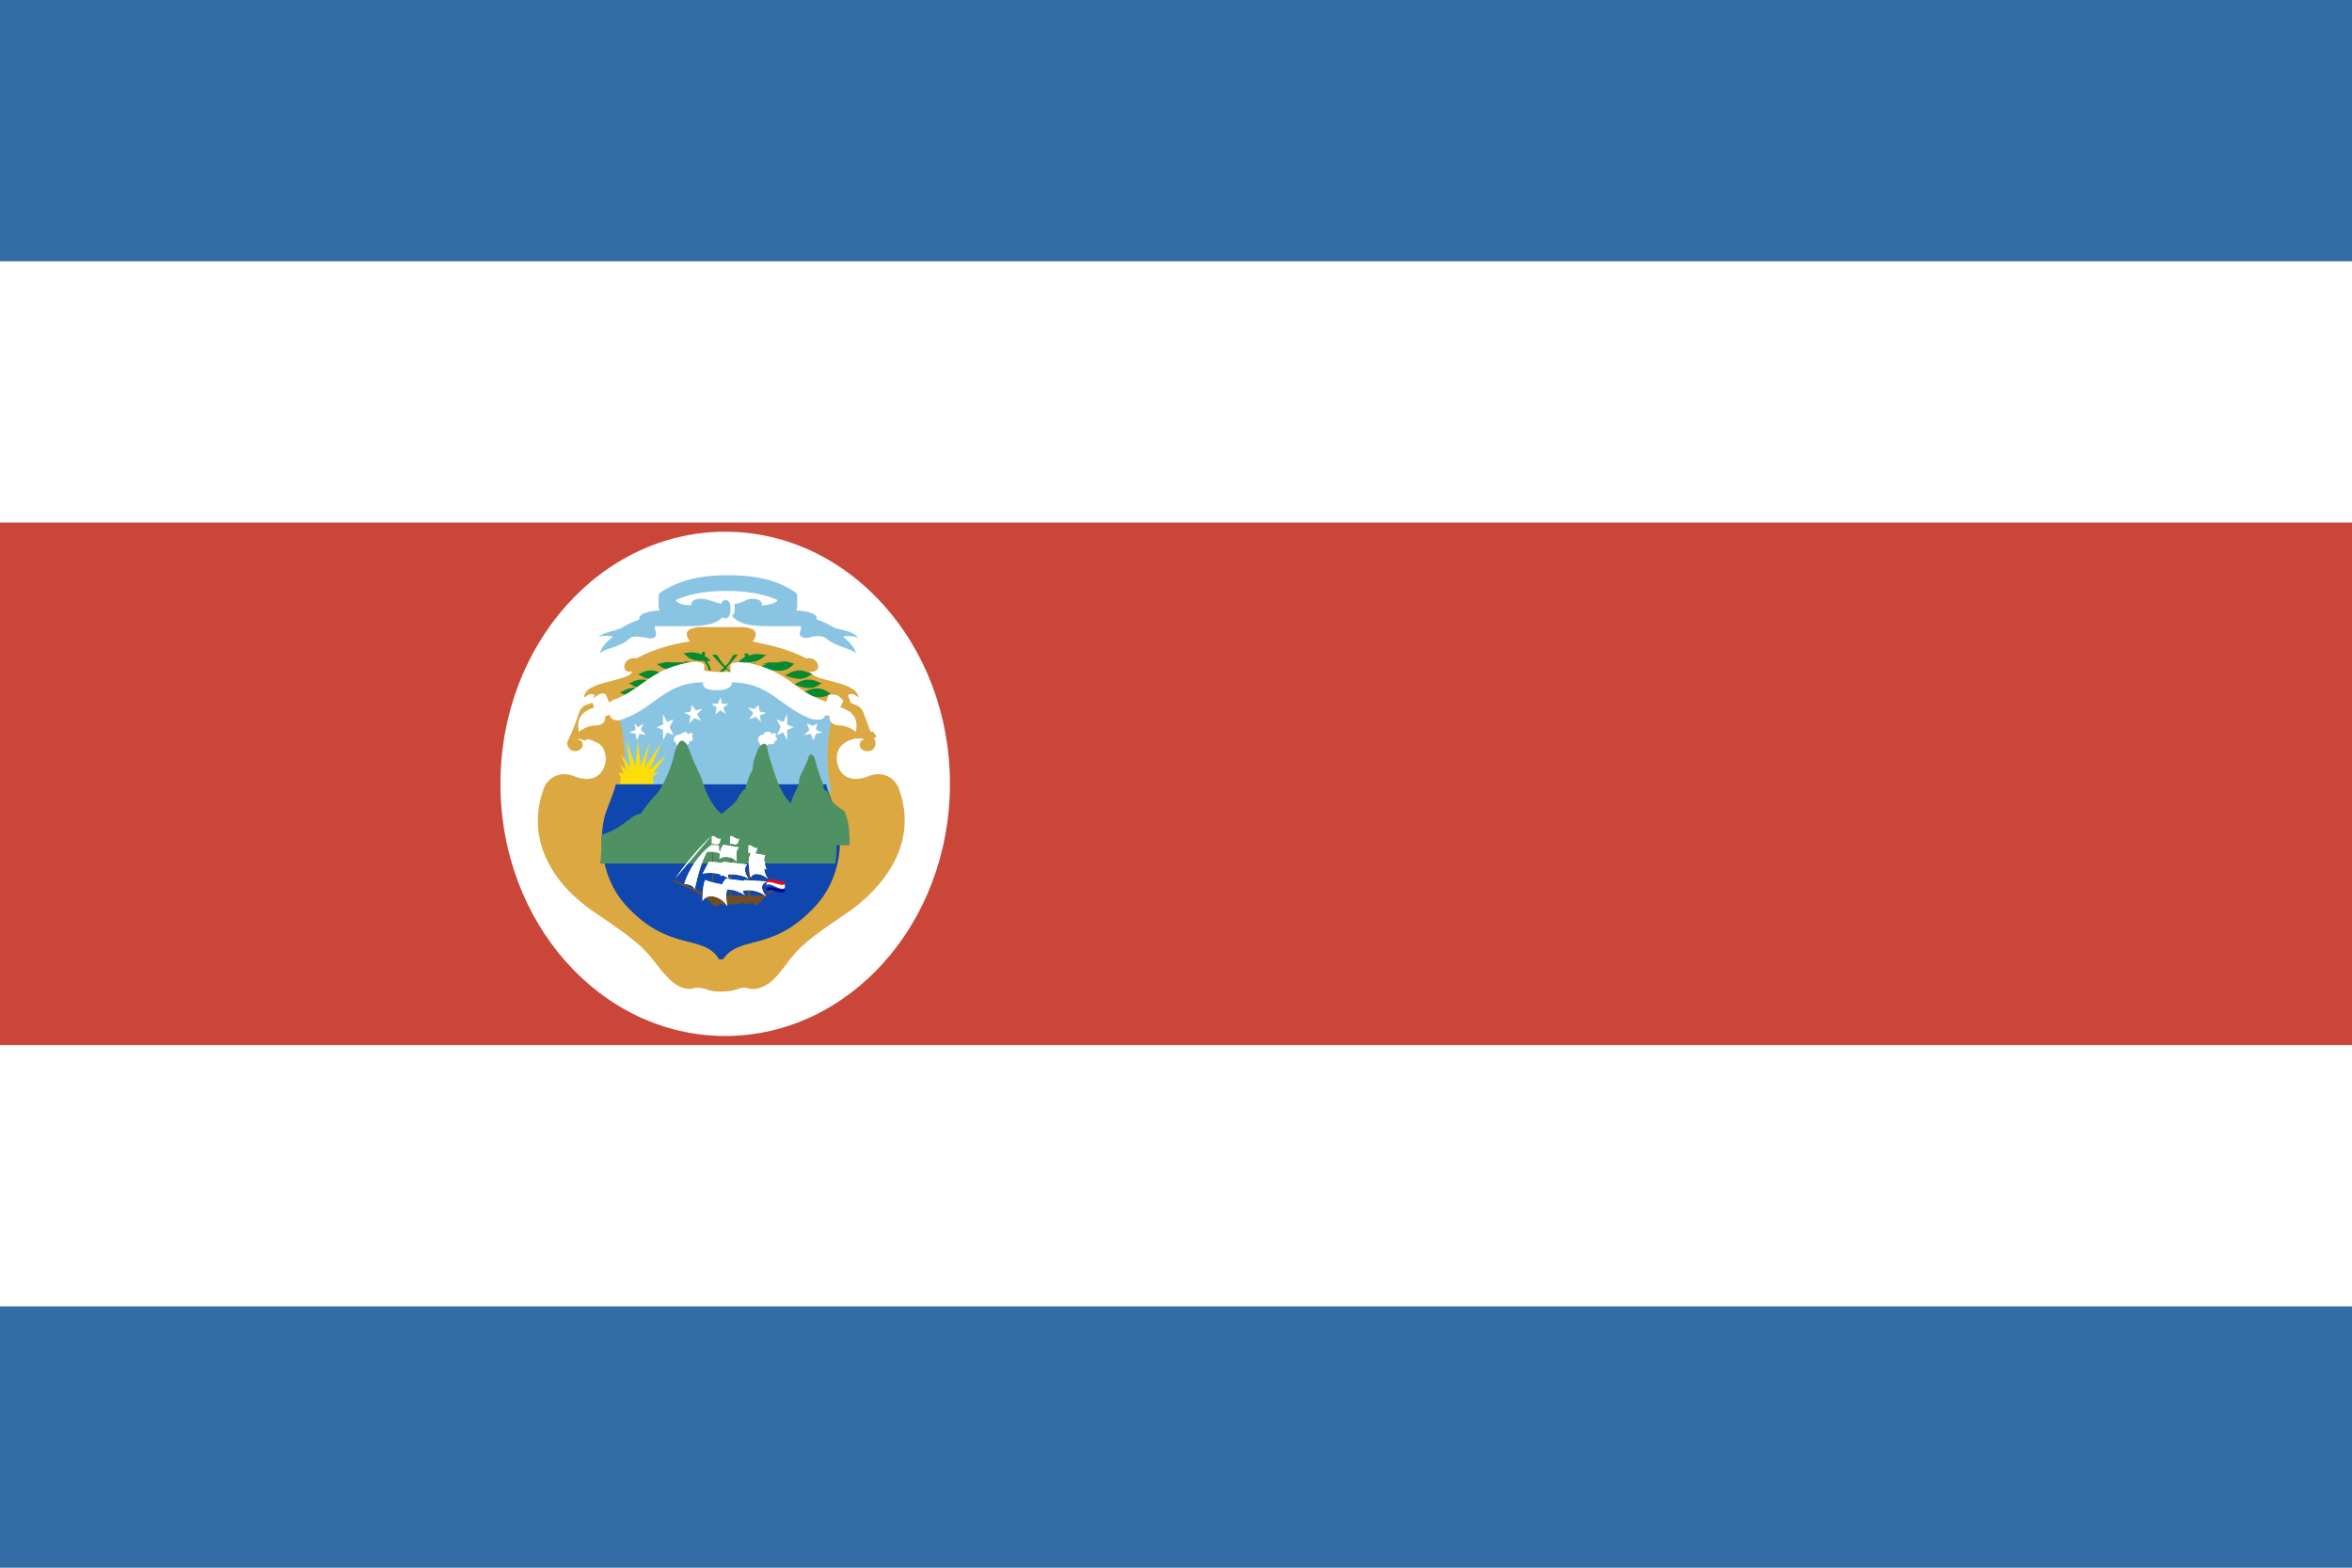 <?xml version="1.0" encoding="UTF-8" standalone="no"?>
<svg width="180px" height="120px" viewBox="0 0 180 120" version="1.1" xmlns="http://www.w3.org/2000/svg" xmlns:xlink="http://www.w3.org/1999/xlink">
    <!-- Generator: Sketch 40.2 (33826) - http://www.bohemiancoding.com/sketch -->
    <title>icon-flag-cr</title>
    <desc>Created with Sketch.</desc>
    <defs></defs>
    <g id="Page-1" stroke="none" stroke-width="1" fill="none" fill-rule="evenodd">
        <rect id="Rectangle-57" fill="#FFFFFF" x="0" y="0" width="180" height="120"></rect>
        <rect id="Rectangle-42_1_" fill="#CA4638" x="0" y="40" width="180" height="40"></rect>
        <rect id="Rectangle-42_2_" fill="#346DA6" x="0" y="0" width="180" height="20"></rect>
        <rect id="Rectangle-42_2_" fill="#346DA6" x="0" y="100" width="180" height="20"></rect>
        <ellipse id="Oval" fill="#FFFFFF" cx="55.5" cy="60" rx="17.2" ry="19.3"></ellipse>
        <polygon id="Shape" fill="#CEA849" points="44.8 56.7 45.3 56.2 44.2 56 43.9 56.4 44.8 56.7 44.8 56.7 44.8 56.7"></polygon>
        <polygon id="Shape" fill="#CEA849" points="66.2 56.7 65.7 56.2 66.8 56 67.1 56.4 66.2 56.7 66.2 56.7 66.2 56.7"></polygon>
        <path d="M54.9,48 L53.5,48 C52.6,48.1 52.3,48.4 52.8,49.1 C51.4,49.3 50,49.7 48.7,50.4 C48.3,50.3 47.9,50.5 47.8,50.9 C47.7,51.2 47.9,51.5 48.4,51.4 C48.1,52.2 44.7,52.1 44.7,53.4 C45,53.2 45.2,53 45.5,53.2 L45.3,53.8 C44.8,54 44.5,54 44.3,54.6 C44.1,55.2 43.8,56 43.6,56.4 C43.5,56.6 43.4,56.8 43.4,56.9 C43.4,57.1 43.6,57.5 44,57.5 C44.4,57.5 44.6,57.2 44.6,57 C44.6,56.8 44.5,56.6 44.1,56.6 C44.8,56.4 45.4,56.7 45.8,56.9 C46.4,57.3 46.5,58.2 46.2,58.8 C45.9,59.5 45.1,59.9 43.9,59.4 C42.9,59 41.9,59.5 41.6,60.4 C40.1,64.6 42.7,68 45.6,69.9 C48.7,72 49.2,72.5 50,73.5 C50.8,74.5 51.6,75.7 52.8,75.7 C53,75.7 53.2,75.6 53.3,75.6 C54.1,75.6 54.1,75.9 55.1,75.9 L55.1,75.9 L55.2,75.9 L55.3,75.9 L55.3,75.9 C56.3,75.9 56.4,75.6 57.1,75.6 C57.3,75.7 57.4,75.7 57.6,75.7 C58.8,75.7 59.6,74.6 60.4,73.5 C61.2,72.5 61.8,71.9 64.8,69.9 C67.7,67.9 70.3,64.5 68.8,60.4 C68.5,59.5 67.5,59 66.5,59.4 C65.3,59.9 64.5,59.5 64.2,58.8 C63.9,58.1 64,57.3 64.6,56.9 C65,56.6 65.6,56.4 66.3,56.6 C65.9,56.6 65.8,56.8 65.8,57 C65.8,57.3 66,57.5 66.4,57.5 C66.8,57.5 67,57.2 67,56.9 C67,56.8 67,56.6 66.8,56.4 C66.6,56 66.3,55.1 66.1,54.6 C65.9,54 65.5,54 65.1,53.8 L64.9,53.2 C65.2,53 65.5,53.2 65.7,53.4 C65.6,52.1 62.2,52.2 62,51.4 C62.4,51.5 62.7,51.2 62.6,50.9 C62.5,50.5 62.1,50.3 61.7,50.4 C60.4,49.7 59,49.4 57.6,49.1 C58.1,48.4 57.8,48.1 56.9,48 L55.5,48 L55.3,48 L54.9,48 L54.9,48 L54.9,48 L54.9,48 L54.9,48 L54.9,48 Z" id="Shape" fill="#DCA842"></path>
        <path d="M54.2,48 C55.6,48 55.3,49.4 54,49.5 C52.4,49.7 50.5,49.6 49.5,50" id="Shape"></path>
        <path d="M46,52.7 C47.1,52.4 48.2,52.6 48.9,52.3 C49.6,52 49.8,50.8 49,50.7" id="Shape"></path>
        <path d="M53,49.3 C53.2,49.2 53.5,49.2 53.6,49.1 C53.7,49 53.8,48.7 53.5,48.7" id="Shape"></path>
        <path d="M49,51.3 C49.2,50.8 49.2,50.5 48.8,50.7" id="Shape"></path>
        <path d="M57.5,48 C56.1,48 56.4,49.4 57.7,49.5 C59.3,49.7 61.2,49.6 62.2,50" id="Shape"></path>
        <path d="M65,52.7 C63.9,52.4 62.8,52.6 62.1,52.3 C61.4,52 61.2,50.8 62,50.7" id="Shape"></path>
        <path d="M58,49.3 C57.8,49.2 57.5,49.2 57.4,49.1 C57.3,49 57.2,48.7 57.5,48.7" id="Shape"></path>
        <path d="M62.3,51.3 C62.1,50.8 62.1,50.5 62.5,50.7" id="Shape"></path>
        <path d="M47.429,60.633 C47.829,59.233 48.029,57.433 47.429,55.133 C49.829,53.433 51.529,51.933 55.529,51.933 C59.429,51.933 61.329,53.133 63.629,55.133 C63.129,57.433 63.329,59.233 63.629,60.633 L47.429,60.633" id="Shape" fill="#89C5E3"></path>
        <path d="M48.829,56.633 L48.629,58.633 L48.629,58.633 L47.929,56.633 L48.229,58.733 L48.229,58.733 L47.529,57.733 L47.929,58.933 L47.429,58.533 L47.729,59.233 L47.729,59.233 L47.329,59.133 L47.529,59.533 C47.529,59.633 47.429,59.833 47.429,60.033 L47.429,60.033 L50.029,60.033 L50.029,60.033 C50.029,59.833 50.029,59.733 49.929,59.533 L50.429,59.033 L49.929,59.233 L49.929,59.233 C50.029,59.133 51.029,57.833 50.929,57.833 L49.729,58.933 L49.729,58.933 L50.629,56.833 L49.329,58.733 L49.329,58.733 L49.729,56.733 L49.029,58.633 L48.829,56.633 L48.829,56.633 L48.829,56.633 L48.829,56.633 L48.829,56.633 L48.829,56.633 Z" id="Shape" fill="#FCDD09"></path>
        <path d="M47.129,60.033 C46.929,60.833 46.629,61.433 46.429,62.033 C45.829,63.533 45.729,66.933 47.929,69.333 C51.229,72.933 53.829,71.433 55.029,73.433 L55.329,73.433 C56.629,71.533 59.129,72.933 62.429,69.333 C64.629,66.933 64.529,63.533 63.929,62.033 C63.729,61.433 63.429,60.833 63.229,60.033 L47.129,60.033" id="Shape" fill="#0F47AF"></path>
        <path d="M52.129,57.333 C52.129,57.133 51.729,57.133 51.729,56.833 C51.429,56.733 51.529,56.233 52.029,56.233 C52.129,56.133 52.629,55.833 52.629,56.233 C52.929,55.933 53.129,56.233 52.929,56.333 C53.029,56.433 53.129,56.833 52.729,56.733 C52.829,57.033 52.529,57.033 52.329,56.933 C52.329,57.033 52.329,57.133 52.229,57.133 C52.229,57.133 52.229,57.233 52.129,57.333 Z M58.529,57.333 C58.529,57.033 58.129,57.133 58.129,56.833 C57.929,56.833 57.929,56.233 58.429,56.233 C58.429,56.033 59.029,55.833 59.029,56.233 C59.229,55.933 59.529,56.233 59.329,56.333 C59.429,56.433 59.629,56.733 59.229,56.733 C59.429,56.933 59.029,57.033 58.829,56.933 C58.829,57.033 58.729,57.033 58.629,57.033 C58.529,57.133 58.629,57.233 58.529,57.333 Z M55.145,53.367 L54.945,53.867 L54.445,53.867 L54.845,54.167 L54.745,54.667 L55.145,54.367 L55.545,54.667 L55.345,54.167 L55.745,53.867 L55.245,53.867 L55.145,53.367 Z M52.945,53.967 L52.845,54.467 L52.345,54.567 L52.845,54.767 L52.745,55.367 L53.145,54.967 L53.645,55.167 L53.345,54.667 L53.745,54.267 L53.245,54.367 L52.945,53.967 Z M50.745,54.667 L50.745,55.467 L50.245,55.667 L50.745,55.867 L50.745,56.667 L51.045,56.067 L51.545,56.267 L51.245,55.667 L51.545,55.067 L51.045,55.267 L50.745,54.667 Z M48.545,55.367 L48.645,55.867 L48.145,56.067 L48.645,56.167 L48.745,56.667 L48.945,56.167 L49.445,56.267 L49.045,55.867 L49.245,55.367 L48.845,55.667 L48.545,55.367 Z M58.045,53.967 L58.145,54.467 L58.645,54.567 L58.145,54.767 L58.245,55.267 L57.845,54.867 L57.345,55.067 L57.645,54.567 L57.245,54.167 L57.745,54.267 L58.045,53.967 Z M60.245,54.667 L60.245,55.467 L60.745,55.667 L60.245,55.867 L60.245,56.667 L59.945,56.067 L59.445,56.267 L59.745,55.667 L59.445,55.067 L59.945,55.267 L60.245,54.667 Z M62.545,55.367 L62.445,55.867 L62.945,56.067 L62.445,56.167 L62.245,56.667 L62.045,56.167 L61.545,56.267 L61.945,55.867 L61.745,55.367 L62.245,55.567 L62.545,55.367 Z" id="Combined-Shape" fill="#FFFFFF"></path>
        <path d="M64.028,64.7 L65.029,64.7 C65.029,63.6 64.929,62.7 64.629,62.1 C64.329,61.9 64.029,61.7 63.729,61.4 C63.429,61.1 63.429,60.7 63.329,60.6 C63.229,60.5 63.029,60.5 63.029,60.3 C63.029,60.1 62.929,59.8 62.829,59.6 C62.729,59.4 62.429,58.4 62.329,58 C62.129,57.6 61.929,57.7 61.829,58.1 C61.729,58.4 61.629,58.6 61.429,59 C61.229,59.4 61.129,59.6 61.129,60 C61.029,60.4 60.629,60.9 60.529,61.5 C60.529,61.6 60.529,61.5 60.529,61.5 C60.529,61.6 60.529,61.6 60.529,61.5 C59.929,60.9 59.729,60.3 59.529,59.9 C59.229,59.1 58.829,57.9 58.729,57.3 C58.629,56.7 58.329,56.9 58.029,57.3 C57.829,57.8 57.629,58.3 57.629,58.6 C57.629,58.9 57.529,59.1 57.429,59.2 C57.329,59.4 57.129,60 57.029,60.4 C56.829,60.5 56.529,60.9 56.429,61.2 C56.229,61.5 55.729,61.9 55.229,62.3 C54.429,61.7 53.929,60.4 53.729,59.7 C53.429,58.9 53.229,58.7 52.829,57.6 C52.529,56.8 52.429,56.8 52.229,56.7 C52.029,56.6 51.729,57.1 51.529,58 C51.329,58.9 50.629,60.4 50.229,60.8 C49.929,61.1 49.429,61.7 49.029,62.3 C48.329,62.3 47.729,63.4 46.029,63.9 L46.029,64.3 C46.029,64.9 46.029,65.4 45.929,66.1 L63.929,66.1 C64.009,65.616 64.025,65.132 64.028,64.7 L64.028,64.7 Z" id="Combined-Shape" fill="#509164"></path>
        <path d="M64.329,62.6 C64.329,62.4 64.129,62.3 64.129,62.2 C64.129,62 63.829,62 63.729,62.1 L63.729,62.3 L63.729,62.4 C63.829,62.4 63.929,62.4 63.929,62.5 C63.929,62.6 63.929,62.5 64.029,62.4 C64.029,62.3 64.229,62.5 64.329,62.6 C64.229,62.6 64.229,62.7 64.329,62.6" id="Shape_139_" fill="#509164"></path>
        <path d="M63.029,62 C63.029,62.1 63.229,62.2 63.229,62.2 C63.329,62.2 63.429,62.3 63.429,62.3 C63.429,62.4 63.529,62.5 63.529,62.5 C63.629,62.5 63.529,62.6 63.429,62.6 C63.329,62.6 63.229,62.5 63.129,62.5 C63.129,62.6 63.129,62.7 63.029,62.6 C62.929,62.5 62.929,62.4 62.829,62.3 C62.929,62.3 62.929,62.3 62.929,62.2 C62.929,62.1 62.929,61.9 63.029,62" id="Shape_140_" fill="#509164"></path>
        <path d="M54.465,68.667 L54.565,64.267 C54.565,64.067 54.565,64.067 54.565,64.267 L54.565,68.767" id="Shape_149_" fill="#865800"></path>
        <path d="M54.465,68.667 L54.565,64.267 C54.565,64.067 54.565,64.067 54.565,64.267 L54.565,68.767" id="Shape_150_" fill="#704D25"></path>
        <path d="M55.865,68.567 L55.965,64.167 C55.965,63.967 55.965,63.867 55.965,64.167 L55.965,68.667" id="Shape_153_" fill="#865800"></path>
        <path d="M55.865,68.567 L55.965,64.167 C55.965,63.967 55.965,63.867 55.965,64.167 L55.965,68.667" id="Shape_154_" fill="#704D25"></path>
        <path d="M57.265,68.667 L57.365,64.267 C57.365,64.067 57.365,64.067 57.365,64.267 L57.365,68.767" id="Shape_157_" fill="#865800"></path>
        <path d="M57.265,68.667 L57.365,64.267 C57.365,64.067 57.365,64.067 57.365,64.267 L57.365,68.767" id="Shape_158_" fill="#704D25"></path>
        <path d="M57.965,69.267 C57.865,69.267 57.665,69.167 57.565,69.067 C57.465,69.167 56.965,69.267 56.765,69.067 C56.665,69.167 56.265,69.267 56.065,69.167 C55.865,69.267 55.465,69.267 55.165,69.167 C55.065,69.267 54.765,69.367 54.665,69.367 C54.465,69.067 53.865,68.567 53.465,68.367 C53.065,68.167 52.265,67.767 51.765,67.567 C51.465,67.467 51.265,67.267 51.765,67.467 C52.265,67.667 53.065,68.067 53.665,68.267 C54.465,68.667 57.665,68.567 58.165,68.567 C58.465,68.567 58.765,68.367 59.065,68.167 C59.265,68.067 59.265,68.167 59.065,68.267 C58.865,68.367 58.665,68.467 58.465,68.667 C58.365,68.967 58.065,69.067 57.965,69.267" id="Shape_161_" fill="#704D25"></path>
        <path d="M57.965,69.267 C57.865,69.267 57.665,69.167 57.565,69.067 C57.465,69.167 56.965,69.267 56.765,69.067 C56.665,69.167 56.265,69.267 56.065,69.167 C55.865,69.267 55.465,69.267 55.165,69.167 C55.065,69.267 54.765,69.367 54.665,69.367 C54.465,69.067 53.865,68.567 53.465,68.367 C53.065,68.167 52.265,67.767 51.765,67.567 C51.465,67.467 51.265,67.267 51.765,67.467 C52.265,67.667 53.065,68.067 53.665,68.267 C54.465,68.667 57.665,68.567 58.165,68.567 C58.465,68.567 58.765,68.367 59.065,68.167 C59.265,68.067 59.265,68.167 59.065,68.267 C58.865,68.367 58.665,68.467 58.465,68.667 C58.365,68.967 58.065,69.067 57.965,69.267 L57.965,69.267 L57.965,69.267 L57.965,69.267 L57.965,69.267 L57.965,69.267 L57.965,69.267 Z" id="Shape_162_" fill="#704D25"></path>
        <path d="M54.465,64.667 C53.465,65.367 52.665,66.667 52.365,67.667 C52.665,67.667 53.065,67.767 53.165,68.067 C53.465,66.667 53.865,65.367 54.465,64.667" id="Shape_181_" fill="#FFFFFF"></path>
        <path d="M60.065,67.967 C59.665,68.267 58.965,67.467 58.665,67.767 L58.665,67.467 C58.965,67.067 59.665,67.967 60.065,67.667 L60.065,67.967" id="Shape_187_" fill="#FFFFFF"></path>
        <path d="M60.065,67.667 C59.665,67.867 58.965,67.367 58.665,67.567 L58.665,67.367 C58.965,67.167 59.665,67.567 60.065,67.467 L60.065,67.667" id="Shape_189_" fill="#FF0016"></path>
        <path d="M60.065,68.267 C59.665,68.467 58.965,67.967 58.665,68.167 L58.665,67.967 C58.965,67.767 59.665,68.167 60.065,68.067 L60.065,68.267" id="Shape_193_" fill="#00009E"></path>
        <path d="M57.265,68.667 L57.365,64.267 C57.365,64.067 57.365,64.067 57.365,64.267 L57.365,68.767" id="Shape_203_" fill="#865800"></path>
        <path d="M57.265,68.667 L57.365,64.267 C57.365,64.067 57.365,64.067 57.365,64.267 L57.365,68.767" id="Shape_204_" fill="#704D25"></path>
        <path d="M57.965,69.267 C57.865,69.267 57.665,69.167 57.565,69.067 C57.465,69.167 56.965,69.267 56.765,69.067 C56.665,69.167 56.265,69.267 56.065,69.167 C55.865,69.267 55.465,69.267 55.165,69.167 C55.065,69.267 54.765,69.367 54.665,69.367 C54.465,69.067 53.865,68.567 53.465,68.367 C53.065,68.167 52.265,67.767 51.765,67.567 C51.465,67.467 51.265,67.267 51.765,67.467 C52.265,67.667 53.065,68.067 53.665,68.267 C54.465,68.667 57.665,68.567 58.165,68.567 C58.465,68.567 58.765,68.367 59.065,68.167 C59.265,68.067 59.265,68.167 59.065,68.267 C58.865,68.367 58.665,68.467 58.465,68.667 C58.365,68.967 58.065,69.067 57.965,69.267" id="Shape_207_" fill="#704D25"></path>
        <path d="M57.775,65.323 C57.862,65.276 57.934,65.152 57.965,64.867 C57.765,65.067 57.365,64.467 57.265,64.767 L57.265,65.367 C57.296,65.274 57.366,65.277 57.45,65.299 C57.275,65.671 57.268,66.124 57.35,66.502 C57.345,66.781 57.405,67.046 57.465,67.167 C57.665,66.667 58.465,66.967 58.765,67.267 C58.627,67.059 58.488,66.802 58.483,66.465 C58.551,66.497 58.613,66.532 58.665,66.567 C58.623,66.441 58.564,66.279 58.523,66.112 C58.535,66.065 58.549,66.017 58.565,65.967 L58.494,65.967 C58.466,65.784 58.474,65.604 58.565,65.467 L57.775,65.323 L57.775,65.323 Z M54.465,64.067 C54.565,63.767 54.965,64.367 55.165,64.167 C55.065,65.067 54.565,64.367 54.465,64.667 L54.465,64.067 L54.465,64.067 Z M55.865,64.067 C55.965,63.767 56.365,64.367 56.565,64.167 C56.465,65.067 55.965,64.367 55.865,64.667 L55.865,64.067 L55.865,64.067 Z M55.654,68.078 C55.939,68.073 56.286,68.159 56.59,68.291 C56.582,68.317 56.574,68.342 56.565,68.367 C56.586,68.346 56.608,68.327 56.632,68.309 C56.797,68.384 56.948,68.473 57.065,68.567 C56.941,68.484 56.868,68.349 56.861,68.192 C57.458,67.995 58.414,68.331 58.665,68.667 C58.365,68.267 58.065,67.767 58.665,67.467 C58.365,67.467 57.165,67.367 56.965,67.367 C56.952,67.386 56.94,67.406 56.927,67.427 L55.565,67.267 C55.424,67.408 55.327,67.549 55.264,67.7 C54.82,67.625 54.288,67.496 53.965,67.367 C53.765,67.867 53.765,68.667 53.765,68.967 C54.165,68.267 55.265,68.667 55.665,69.367 C55.59,69.064 55.514,68.477 55.654,68.078 L55.654,68.078 L55.654,68.078 Z M55.285,66.059 C55.309,66.027 55.336,65.996 55.365,65.967 L57.165,66.167 C56.865,66.567 57.065,66.867 57.265,67.267 C57.051,67.052 56.274,66.889 55.703,66.923 C55.711,67.049 55.733,67.169 55.765,67.267 C55.626,67.15 55.47,67.061 55.306,66.994 C55.251,67.014 55.204,67.038 55.165,67.067 C55.154,67.022 55.144,66.977 55.136,66.932 C54.641,66.776 54.109,66.798 53.765,66.867 C53.865,66.767 54.065,66.267 54.265,65.967 C54.514,65.967 54.919,66.005 55.285,66.059 L55.285,66.059 L55.285,66.059 Z M56.565,64.867 L55.365,64.667 C55.165,64.867 55.065,65.267 55.065,65.767 C55.265,65.467 56.165,65.567 56.365,65.967 C56.365,65.567 56.265,65.067 56.565,64.867 L56.565,64.867 Z" id="Combined-Shape" fill="#FFFFFF"></path>
        <path d="M54.099,65.208 C53.695,65.941 53.4,66.974 53.165,68.067 C53.115,67.917 52.99,67.817 52.84,67.754 C52.69,67.692 52.515,67.667 52.365,67.667 C52.665,66.667 53.465,65.368 54.464,64.667 C54.465,64.667 54.465,64.667 54.465,64.667 C54.465,64.667 54.464,64.668 54.464,64.668 C54.693,64.673 54.991,64.692 55.065,64.767 C54.984,64.847 55.034,65.059 55.109,65.243 C55.156,64.99 55.242,64.79 55.365,64.667 L56.565,64.867 C56.265,65.067 56.365,65.567 56.365,65.967 C56.165,65.567 55.265,65.467 55.065,65.767 C55.065,65.612 55.075,65.467 55.094,65.334 C54.808,65.217 54.409,65.185 54.099,65.208 C54.212,65.002 54.334,64.82 54.465,64.667 C54.465,64.667 54.465,64.667 54.464,64.667 L54.099,65.208 Z M55.654,68.078 C55.939,68.073 56.286,68.159 56.59,68.291 C56.582,68.317 56.574,68.342 56.565,68.367 C56.586,68.346 56.608,68.327 56.632,68.309 C56.797,68.384 56.948,68.473 57.065,68.567 C56.941,68.484 56.868,68.349 56.861,68.192 C57.458,67.995 58.414,68.331 58.665,68.667 C58.365,68.267 58.065,67.767 58.665,67.467 C58.365,67.467 57.165,67.367 56.965,67.367 C56.952,67.386 56.94,67.406 56.927,67.427 L55.565,67.267 C55.424,67.408 55.327,67.549 55.264,67.7 C54.82,67.625 54.288,67.496 53.965,67.367 C53.765,67.867 53.765,68.667 53.765,68.967 C54.165,68.267 55.265,68.667 55.665,69.367 C55.59,69.064 55.514,68.477 55.654,68.078 L55.654,68.078 Z M55.285,66.059 C55.309,66.027 55.336,65.996 55.365,65.967 L57.165,66.167 C56.865,66.567 57.065,66.867 57.265,67.267 C57.051,67.052 56.274,66.889 55.703,66.923 C55.711,67.049 55.733,67.169 55.765,67.267 C55.626,67.15 55.47,67.061 55.306,66.994 C55.251,67.014 55.204,67.038 55.165,67.067 C55.154,67.022 55.144,66.977 55.136,66.932 C54.641,66.776 54.109,66.798 53.765,66.867 C53.865,66.767 54.065,66.267 54.265,65.967 C54.514,65.967 54.919,66.005 55.285,66.059 L55.285,66.059 Z M57.35,66.502 C57.266,66.114 57.276,65.645 57.465,65.267 L58.565,65.467 C58.474,65.604 58.466,65.784 58.494,65.967 L58.565,65.967 C58.549,66.017 58.535,66.065 58.523,66.112 C58.564,66.279 58.623,66.441 58.665,66.567 C58.613,66.532 58.551,66.497 58.483,66.465 C58.488,66.802 58.627,67.059 58.765,67.267 C58.465,66.967 57.665,66.667 57.465,67.167 C57.405,67.046 57.345,66.781 57.35,66.502 L57.35,66.502 Z M54.465,63.967 C53.465,64.867 52.165,66.467 51.665,67.267 L54.465,63.967 L54.465,63.967 Z" id="Combined-Shape" fill="#FFFFFF"></path>
        <path d="M55.3,47.25 C54.701,47.845 53.821,47.933 52.408,47.933 L50.108,47.933 C50.108,48.133 50.208,48.333 50.208,48.533 C50.208,48.833 49.908,48.933 49.608,48.833 C49.208,48.833 48.508,48.533 48.108,48.933 C47.508,49.533 46.208,49.633 45.908,50.033 C46.008,49.533 46.408,49.133 46.908,48.733 C46.508,48.633 45.908,48.633 45.708,48.833 C46.208,48.333 47.108,48.333 47.608,48.033 C48.108,47.733 48.608,47.533 48.908,47.433 C48.908,47.233 49.008,47.133 49.108,47.033 C49.508,46.833 50.008,46.733 50.508,46.733 C50.408,46.633 50.408,46.533 50.408,46.433 L50.408,45.733 C50.408,45.433 50.408,45.433 50.708,45.233 C51.908,44.533 53.208,44.033 55.708,44.033 C58.208,44.033 59.608,44.533 60.708,45.233 C61.008,45.433 61.008,45.433 61.008,45.733 L61.008,46.433 C61.008,46.533 61.008,46.633 60.908,46.733 C61.408,46.733 62.008,46.833 62.308,47.033 C62.508,47.133 62.508,47.233 62.508,47.433 C62.908,47.533 63.308,47.733 63.808,48.033 C64.308,48.233 65.208,48.233 65.708,48.833 C65.508,48.733 65.008,48.633 64.508,48.733 C65.008,49.133 65.408,49.533 65.508,50.033 C65.208,49.633 64.008,49.533 63.308,48.933 C62.908,48.533 62.108,48.733 61.808,48.833 C61.408,48.833 61.208,48.733 61.208,48.533 C61.208,48.333 61.308,48.133 61.308,47.933 L59.008,47.933 C57.508,47.933 56.608,47.833 56.008,47.133 C56.308,47.033 56.208,46.433 56.208,46.233 C57.008,46.133 57.008,45.833 57.608,45.833 C58.208,45.833 58.308,46.133 58.308,46.233 L58.308,46.333 C58.708,46.333 59.308,46.233 59.508,45.933 C58.608,45.533 57.408,45.233 55.608,45.233 C53.808,45.233 52.608,45.533 51.708,45.933 C51.808,46.233 52.508,46.333 52.908,46.333 L52.908,46.233 C52.908,46.133 53.008,45.833 53.608,45.833 C54.1,45.833 54.495,46.027 55.174,46.224 C55.234,46.06 55.34,45.933 55.508,45.933 C55.908,45.933 55.908,46.333 55.908,46.633 C55.908,47.033 55.808,47.333 55.508,47.333 C55.208,47.333 55.508,47.333 55.508,47.333 C55.424,47.333 55.355,47.302 55.3,47.25 L55.3,47.25 Z" id="Combined-Shape" fill="#89C5E3"></path>
        <path d="M47.4,53 C47.8,53.1 48.1,53.6 49.5,52.9 C48.2,52.3 47.7,53 47.4,53 Z M48.1,52.3 C48.5,52.4 48.7,53 50.2,52.4 C49,51.6 48.4,52.3 48.1,52.3 Z M50.9,51.7 C49.7,50.9 49.1,51.6 48.8,51.6 C49.2,51.7 49.4,52.3 50.9,51.7 Z M54.4,51.3 C54.4,51.1 54.2,50.8 54.1,50.6 L54.2,50.6 L54.1,50.6 L54.4,50.6 C54.2,50.4 54.1,50.3 53.9,50.2 C54,50.1 54,50 53.9,49.9 C53.9,49.8 53.8,49.9 53.7,50 L53.7,50.1 C53,49.8 52.5,50 52.3,50 C52.6,50.2 52.7,50.6 53.9,50.6 L53.6,50.6 L53.9,50.6 C54,50.8 54.2,51 54.2,51.2 C53.8,51 53.4,50.7 53,50.6 L54.2,51.2 L54.2,51.3 L54.4,51.3 L54.4,51.3 Z M52,50.7 L51.7,50.7 L51.4,50.7 C50.8,50.6 50.4,50.9 50.2,50.8 C50.5,50.9 50.7,51.4 51.8,51.2 L51.9,51.2 C52.2,51.2 52.5,51.2 53,51.1 C52.7,50.9 52.5,50.7 52.3,50.6 L53,50.7 C52.7,50.8 52.4,50.7 52,50.7 Z M55.6,51.1 C55.9,50.8 56.2,50.4 56.5,50.1 C56.2,50.2 56.2,49.9 55.9,50.5 C55.8,50.7 55.7,50.8 55.5,51 C55.3,50.8 55.2,50.6 55.1,50.5 C54.8,49.9 54.7,50.2 54.5,50.1 C54.8,50.5 55.1,50.8 55.4,51.1 C55.1,51.4 54.8,51.7 54.5,51.9 L54.7,52 C54.9,51.8 55.2,51.5 55.6,51.2 C55.9,51.5 56.2,51.8 56.5,52 L56.7,51.9 C56.3,51.7 55.9,51.4 55.6,51.1 Z M61.5,53 C62.9,53.7 63.3,53.2 63.6,53.1 C63.3,53 62.8,52.3 61.5,53 Z M60.8,52.4 C62.3,53 62.6,52.4 62.9,52.3 C62.6,52.3 62,51.6 60.8,52.4 Z M62.2,51.6 C61.9,51.6 61.3,50.9 60.1,51.7 C61.6,52.3 61.8,51.7 62.2,51.6 Z M59.1,51.3 C60.3,51.5 60.5,51 60.8,50.8 C60.6,50.8 60.2,50.5 59.6,50.7 L59.3,50.7 L59,50.7 C58.6,50.7 58.3,50.9 58,50.9 L58.7,50.8 C58.5,50.9 58.2,51 58,51.3 L59.1,51.3 Z M58,50.7 C57.6,50.8 57.1,51.1 56.8,51.3 C56.9,51.1 57,50.9 57.1,50.7 L57.4,50.7 L57.1,50.7 C58.3,50.7 58.4,50.2 58.7,50.1 C58.5,50.2 57.9,49.9 57.3,50.2 L57.3,50.1 C57.2,50 57.1,50 57,50 L57,50.3 C56.8,50.4 56.7,50.5 56.5,50.7 L56.8,50.7 L56.7,50.7 L56.8,50.7 C56.7,50.9 56.5,51.1 56.5,51.4 L56.6,51.4 L56.6,51.3 L58,50.7 Z" id="Combined-Shape" fill="#078930"></path>
        <path d="M55.1,51.433 L55.9,51.433 L55.9,50.933 C55.9,50.733 56.4,50.633 57.2,50.733 C60.3,51.333 60.7,52.833 63,53.633 C63,53.633 63.1,53.633 63.2,53.733 C63.3,53.633 63.3,53.433 63.4,53.233 C63.4,53.133 63.8,53.133 64.1,53.233 C64.4,53.433 64.6,53.633 64.5,53.733 C64.4,53.933 64.4,54.033 64.3,54.133 C64.8,54.333 65.8,54.633 65.5,56.033 C65.2,55.733 64.6,55.533 64.3,55.533 C63.9,55.533 63.4,55.333 63.5,54.833 C63.4,54.833 63.3,54.733 63.2,54.733 C63.2,54.733 63.2,54.833 63.1,54.833 C63,55.133 62.6,55.133 62.1,55.033 C59.7,54.133 58.9,52.233 56,52.233 L56,52.333 C56,52.533 55.7,52.833 54.9,52.833 C54.1,52.833 53.8,52.633 53.8,52.333 L53.8,52.233 C50.9,52.233 50.2,54.133 47.7,55.033 C47.3,55.233 46.8,55.133 46.7,54.833 C46.7,54.833 46.7,54.733 46.6,54.733 C46.5,54.733 46.4,54.833 46.3,54.833 C46.4,55.333 46,55.533 45.5,55.533 C45.1,55.533 44.5,55.833 44.3,56.033 C44,54.633 45,54.333 45.5,54.133 C45.4,54.033 45.4,53.933 45.3,53.733 C45.2,53.633 45.4,53.433 45.7,53.233 C46,53.033 46.3,53.033 46.4,53.233 C46.5,53.433 46.5,53.533 46.6,53.733 C46.7,53.733 46.8,53.733 46.8,53.633 C49.1,52.833 49.6,51.333 52.6,50.733 C53.4,50.533 53.9,50.733 53.9,50.933 L53.9,51.333 C54.6,51.433 54.8,51.433 55.1,51.433 C55.1,51.433 54.8,51.433 55.1,51.433 L55.1,51.433 L55.1,51.433 L55.1,51.433 L55.1,51.433 L55.1,51.433 Z" id="Shape" fill="#FFFFFF"></path>
    </g>
</svg>